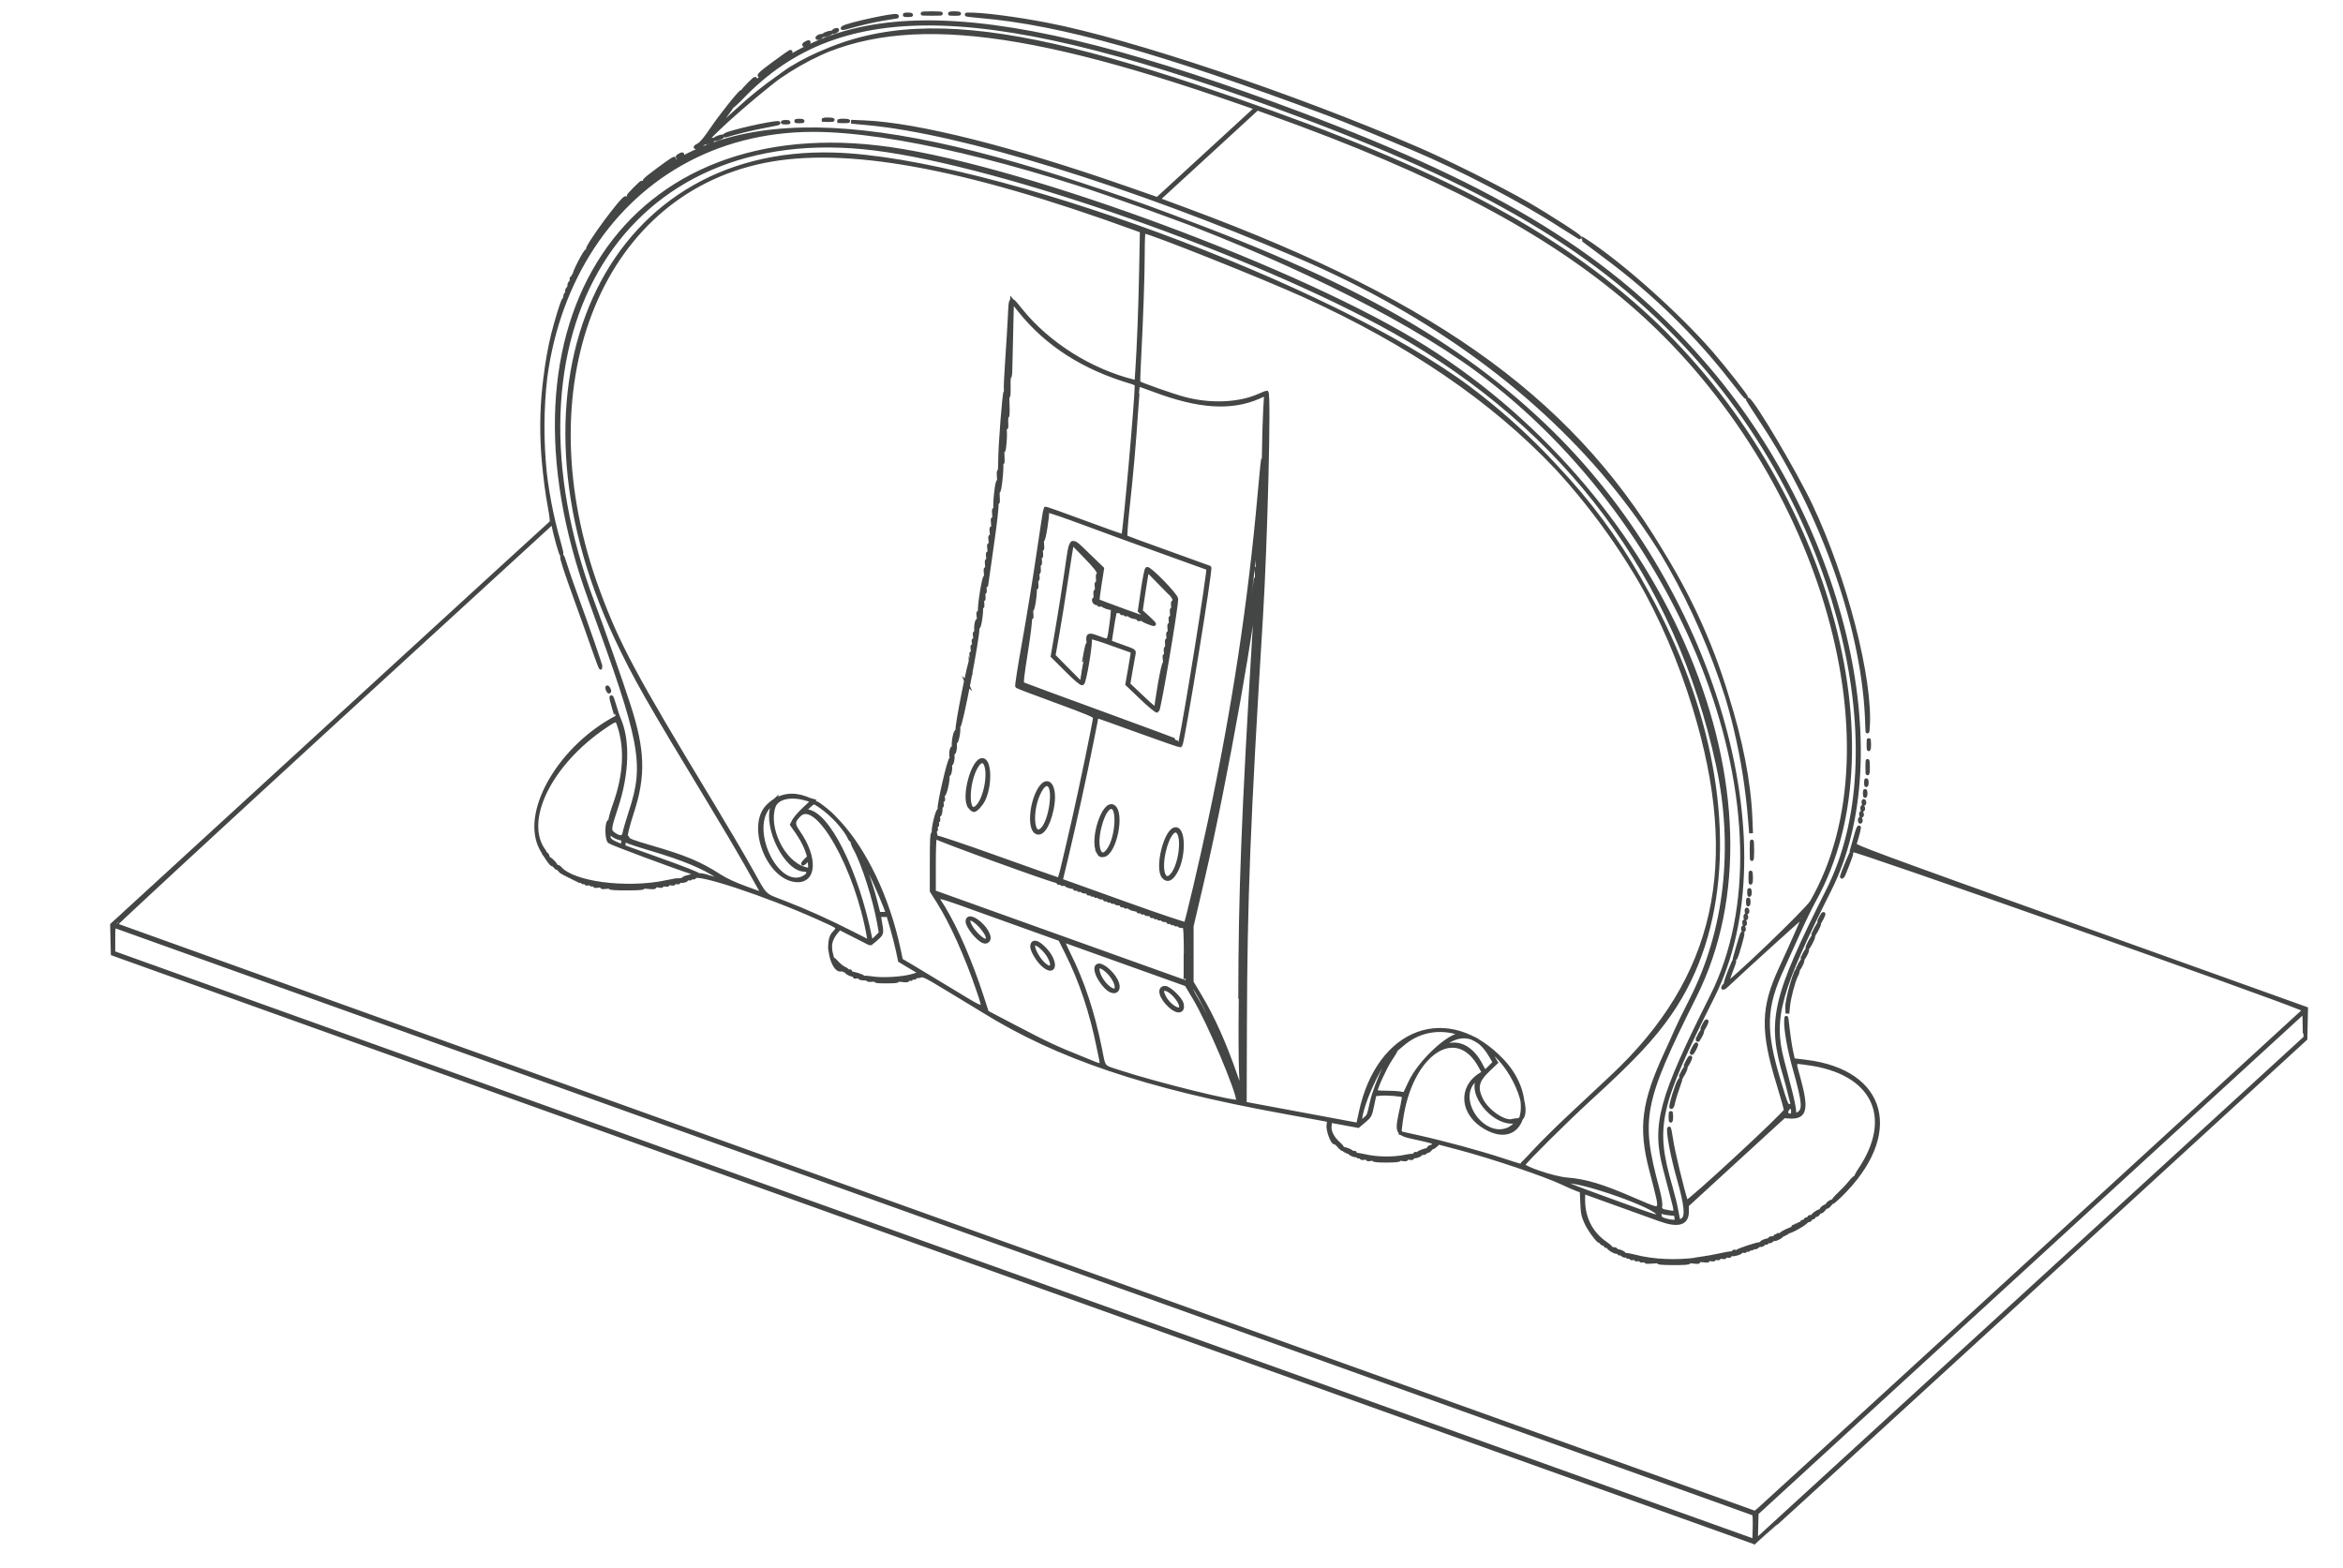 <?xml version="1.0" encoding="utf-8"?>
<!-- Generator: Adobe Illustrator 16.0.0, SVG Export Plug-In . SVG Version: 6.00 Build 0)  -->
<!DOCTYPE svg PUBLIC "-//W3C//DTD SVG 1.1//EN" "http://www.w3.org/Graphics/SVG/1.1/DTD/svg11.dtd">
<svg version="1.1" id="Layer_1" xmlns="http://www.w3.org/2000/svg" xmlns:xlink="http://www.w3.org/1999/xlink" x="0px" y="0px"
	 width="1227.5px" height="821.25px" viewBox="0 0 1227.5 821.25" enable-background="new 0 0 1227.5 821.25" xml:space="preserve">
<path fill="#444545" stroke="#444545" stroke-width="2" stroke-miterlimit="10" d="M489.062,653.827l-430-154.17l-0.174-7.561
	l-0.175-7.56L173.533,379.3c63.15-57.88,115.068-105.407,115.372-105.613c0.308-0.21-0.014-3.394-0.726-7.188
	c-6.16-32.82-5.03-68.64,3.06-96.91c2.4-8.39,3.89-12.73,4.37-12.73c0.2,0,0.41-0.63,0.47-1.4c0.05-0.77,0.38-1.49,0.72-1.61
	c0.34-0.11,0.47-0.57,0.3-1.02c-0.17-0.45,0.07-1.21,0.55-1.69c0.47-0.48,0.76-1.19,0.63-1.57c-0.13-0.39,0.15-1.09,0.62-1.57
	c0.47-0.47,0.73-1.25,0.57-1.72c-0.2-0.58-0.02-0.7,0.52-0.36c0.58,0.36,0.7,0.21,0.41-0.54c-0.23-0.59-0.1-1.04,0.31-1.04
	c0.39,0,0.53-0.17,0.32-0.38c-0.58-0.58,5.74-12.85,6.411-12.44c0.31,0.19,0.529-0.15,0.479-0.76
	c-0.17-2.24,18.11-27.04,19.93-27.04c0.181,0-1.279,1.83-3.25,4.07c-1.97,2.24-3.43,4.23-3.25,4.41c0.181,0.18,2.4-1.95,4.931-4.73
	c46.33-50.99,118.87-52.71,253.979-6.03c115.47,39.9,177.74,72.93,228.601,121.28c88.41,84.05,128.46,219.69,88.41,299.42
	c-29.101,57.931-31.271,67.74-22.04,99.641c1.229,4.27,2.63,9.979,3.1,12.7c1.01,5.84,1.09,5.96,3.229,4.56
	c2.5-1.64,1.92-7.59-2.14-21.9c-2.99-10.54-5.2-21.83-5.04-25.779c0.04-0.95,0.6,1.79,1.25,6.09c0.9,5.99,5.34,24.43,7.79,32.37
	c0.4,1.3,52.14-46.53,52.14-48.19c0-0.76-1.699-6.85-3.77-13.56c-8.61-27.91-8.38-40.11,1.13-60.63
	c5.99-12.921,12.54-27.811,12.33-28.021c-0.19-0.189-30.38,27.17-40.51,36.71c-1.33,1.25-2.2,1.76-1.96,1.15
	c0.229-0.601,0.68-1.09,1.01-1.09s0.45-0.23,0.27-0.521c-0.18-0.29,0.78-3.31,2.12-6.72c1.341-3.41,2.45-5.891,2.471-5.521
	c0.02,0.37-0.95,3.16-2.141,6.21c-1.2,3.04-2.09,5.62-1.99,5.721c0.971,0.97,42.271-38.601,44.71-42.851
	c47.82-83.26,3.721-229.03-94.93-313.79c-44.2-37.979-101.439-68.12-188.91-99.47l-6.72-2.41l-25.96,23.83l-25.97,23.83l15.51,5.74
	c133.26,49.4,204.63,101.99,252.47,186.04c24.61,43.25,40.9,94.27,42.381,132.74l0.289,7.5l-0.58-7.189
	c-10.289-127.73-96.05-234.81-236.22-294.98c-88.149-37.83-176.68-65.17-225.939-69.76l-8.75-0.82l7.189,0.31
	c27.59,1.2,77.3,13.7,136.391,34.31l16.88,5.89l25.95-23.82l25.949-23.82l-9.609-3.36c-121.41-42.37-185.261-47.17-234-17.56
	c-10.971,6.66-46.34,37.46-44.53,38.77c0.58,0.42,0.5,0.48-0.29,0.23c-0.6-0.2-1.09-0.13-1.09,0.14s-0.98,0.96-2.19,1.53
	c-2.66,1.27-2.93,0.85-0.31-0.5c1.18-0.62,3.68-3.67,6.79-8.3c4.39-6.55,14.72-19.52,15.54-19.52c0.17,0-1.021,1.56-2.65,3.46
	c-4.609,5.39-2.92,4.65,2.57-1.12c51.61-54.32,130.229-51.8,293.05,9.4C786.1,99.16,844.1,134.96,891.9,189.69
	c73.594,84.245,102.606,204.938,66.498,276.62c-26.32,52.247-30.428,67.033-24.733,89.006c0.979,3.779,2.806,10.807,4.057,15.613
	c1.252,4.8,2.276,9.79,2.276,11.07c0,1.95,0.178,2.271,1.094,1.94c4.641-1.65,4.49-5.08-1.096-24.891
	c-2.578-9.14-4.44-19.68-4.28-24.22c0.068-1.92,0.154-2.14,0.309-0.79c1.01,8.86,1.713,13.73,2.487,17.23l0.91,4.109l6.686,0.82
	c41.99,5.13,50.515,38.24,18.025,70.02c-2.273,2.221-4.135,3.801-4.135,3.511s-0.595,0.22-1.32,1.149
	c-0.728,0.92-1.468,1.53-1.646,1.351c-0.17-0.181-0.88,0.38-1.561,1.25c-0.68,0.859-1.39,1.42-1.58,1.229
	c-0.18-0.189-0.729,0.22-1.22,0.91c-0.479,0.689-1.11,1.109-1.39,0.939c-0.28-0.18-0.681,0.12-0.891,0.65
	c-0.199,0.53-0.63,0.811-0.939,0.62c-0.311-0.19-0.74,0.11-0.95,0.67s-0.54,0.87-0.73,0.69c-0.18-0.19-1.02,0.289-1.85,1.069
	c-1.99,1.851-8.729,5.42-9.25,4.91c-0.22-0.229-0.4-0.06-0.4,0.36s-0.279,0.59-0.619,0.38c-0.341-0.22-0.62-0.07-0.62,0.31
	s-0.28,0.521-0.62,0.311c-0.34-0.221-0.62-0.101-0.62,0.26c0,0.75-3.71,2.8-4.19,2.31c-0.18-0.18-0.75,0.091-1.27,0.61
	c-0.521,0.52-1.33,0.79-1.8,0.61c-0.471-0.181-0.86-0.011-0.86,0.38c0,0.39-0.18,0.54-0.39,0.33s-0.811,0.029-1.32,0.55
	c-0.51,0.51-1.25,0.83-1.64,0.7c-0.391-0.13-1.091,0.149-1.57,0.63c-0.48,0.479-1.25,0.72-1.72,0.54
	c-0.471-0.181-0.86-0.04-0.86,0.319c0,0.37-0.55,0.471-1.32,0.23c-0.949-0.31-1.199-0.21-0.859,0.33c0.34,0.55,0.09,0.63-0.94,0.31
	c-1.02-0.33-1.27-0.239-0.93,0.311s0.08,0.63-0.94,0.31c-0.85-0.27-1.26-0.21-1.029,0.15c0.5,0.8-4.16,2.16-5.561,1.62
	c-0.81-0.311-0.97-0.2-0.59,0.399c0.39,0.641,0.12,0.73-1.2,0.391c-1.25-0.32-1.58-0.23-1.25,0.319
	c0.34,0.551-0.07,0.641-1.54,0.351c-1.42-0.28-1.88-0.19-1.569,0.3c0.3,0.49-0.08,0.58-1.271,0.28c-1.229-0.311-1.58-0.23-1.25,0.3
	c0.34,0.54-0.18,0.63-1.979,0.32c-1.87-0.32-2.221-0.261-1.5,0.279c0.72,0.53,0.229,0.61-2.07,0.34
	c-2.17-0.26-2.88-0.159-2.561,0.36c0.32,0.521-0.359,0.601-2.5,0.311c-1.869-0.261-2.8-0.181-2.56,0.22
	c0.25,0.399-2.71,0.6-8.25,0.57c-5.58-0.03-8.19-0.24-7.38-0.601c0.8-0.35-0.33-0.43-3.12-0.22c-3.36,0.26-4.16,0.17-3.44-0.37
	c0.73-0.56,0.48-0.62-1.17-0.29c-1.51,0.3-1.989,0.21-1.67-0.3c0.311-0.51-0.06-0.59-1.27-0.29c-1.24,0.31-1.58,0.229-1.25-0.311
	c0.33-0.539-0.01-0.619-1.25-0.31c-1.29,0.32-1.59,0.23-1.23-0.36c0.351-0.58,0.13-0.67-0.85-0.359
	c-0.771,0.24-1.33,0.149-1.33-0.23c0-0.359-0.38-0.5-0.85-0.319c-0.471,0.18-1.28-0.101-1.801-0.61c-0.52-0.52-1.119-0.77-1.33-0.56
	c-0.22,0.21-0.39,0.069-0.39-0.32s-0.35-0.58-0.78-0.42c-0.96,0.359-4.85-1.931-4.85-2.86c0-0.37-0.28-0.5-0.63-0.28
	c-0.34,0.21-0.8-0.05-1-0.59c-0.21-0.54-0.61-0.83-0.9-0.649c-0.29,0.18-0.81-0.181-1.17-0.79c-0.35-0.601-0.649-0.9-0.66-0.65
	c-0.05,1.34-5.27-5.53-6.979-9.2c-1.73-3.7-2.03-5.13-2.28-10.63l-0.28-6.37l-2.26-0.779c-1.25-0.431-4.62-1.9-7.49-3.271
	c-9.39-4.47-37.52-13.95-55.319-18.62l-9.92-2.609l-1.49,1.399c-0.82,0.771-1.49,1.18-1.49,0.91c0-0.271-0.55,0.17-1.229,0.979
	c-0.681,0.811-1.24,1.24-1.25,0.961c-0.011-0.28-0.48-0.061-1.04,0.5c-0.561,0.56-1.4,0.869-1.87,0.689
	c-0.471-0.18-0.86-0.1-0.86,0.18c0,0.841-3.03,1.95-4.16,1.521c-0.76-0.29-0.909-0.18-0.529,0.43c0.409,0.65,0.079,0.74-1.49,0.431
	c-1.42-0.29-1.87-0.2-1.561,0.31c0.311,0.51-0.22,0.61-1.859,0.34c-1.37-0.22-2.15-0.14-1.94,0.22c0.22,0.351-2.399,0.58-6.58,0.58
	c-4.41,0-6.81-0.229-6.569-0.62c0.239-0.39-0.37-0.47-1.62-0.22c-1.42,0.28-1.88,0.19-1.57-0.32c0.31-0.507-0.14-0.598-1.56-0.31
	c-1.521,0.3-1.891,0.21-1.511-0.39c0.36-0.58,0.141-0.681-0.84-0.37c-0.82,0.26-1.33,0.149-1.33-0.28c0-0.38-0.26-0.54-0.58-0.34
	c-0.72,0.45-3.8-0.91-3.8-1.67c0-0.311-0.28-0.391-0.62-0.176c-0.35,0.21-0.63,0.069-0.63-0.32c0-0.391-0.28-0.525-0.63-0.311
	c-0.34,0.211-0.62,0.07-0.62-0.31s-0.256-0.54-0.57-0.35c-0.31,0.191-1.34-0.561-2.29-1.681c-0.943-1.12-1.97-1.96-2.27-1.859
	c-1.21,0.359-3.745-6.65-3.32-9.19c0.391-2.29,0.311-2.45-1.35-2.79c-0.97-0.2-11.187-2.077-22.7-4.17
	c-71.35-12.99-117.595-28.56-156.57-52.715c-1.72-1.065-3.689-2.271-4.375-2.67c-0.68-0.4-7.06-4.271-14.18-8.59
	c-11.47-6.971-13.11-7.79-14.52-7.255c-0.873,0.329-2.061,0.424-2.635,0.203c-0.739-0.284-0.899-0.17-0.55,0.4
	c0.37,0.595,0.141,0.68-0.91,0.35c-1.02-0.325-1.279-0.239-0.939,0.311s0.09,0.64-0.931,0.317c-1.046-0.337-1.279-0.25-0.915,0.34
	c0.38,0.62-0.25,0.704-2.891,0.395c-2.1-0.25-3.04-0.18-2.479,0.165c0.569,0.351-1.5,0.561-5.624,0.561
	c-4.551,0-6.15-0.181-5.271-0.591c0.896-0.42,0.4-0.5-1.75-0.27c-1.654,0.17-2.867,0.09-2.7-0.18c0.17-0.271-0.714-0.49-1.957-0.49
	c-1.242,0-2.359-0.311-2.489-0.69c-0.12-0.38-0.82-0.529-1.54-0.34c-0.96,0.25-1.181,0.13-0.82-0.46c0.34-0.54,0.21-0.71-0.37-0.5
	c-1.06,0.38-4.3-1.189-4.3-2.08c0-0.359-0.28-0.47-0.63-0.26c-0.34,0.21-0.624,0.07-0.624-0.311c0-0.38-0.26-0.539-0.58-0.34
	c-4.665,2.88-8.94-13.6-4.771-18.41c3.265-3.77,3.811-3.175-7.604-8.319c-27.62-12.44-65.17-24.811-65.17-21.48
	c0,0.311-0.42,0.391-0.94,0.19c-0.515-0.19-0.937-0.061-0.937,0.29c0,0.38-0.561,0.47-1.33,0.229c-0.82-0.26-1.18-0.18-0.94,0.21
	c0.5,0.801-2.279,1.511-3.72,0.96c-0.8-0.31-0.95-0.199-0.58,0.4c0.4,0.64,0.12,0.73-1.2,0.4c-1.239-0.311-1.58-0.221-1.239,0.319
	c0.34,0.55-0.07,0.641-1.54,0.351c-1.4-0.28-1.87-0.19-1.57,0.3c0.31,0.5-0.271,0.58-2,0.28c-1.86-0.32-2.21-0.261-1.49,0.27
	c0.72,0.54,0.38,0.6-1.47,0.3c-1.796-0.3-2.285-0.21-1.937,0.36c0.351,0.57-0.489,0.66-3.529,0.37c-2.58-0.25-3.561-0.181-2.75,0.18
	c0.81,0.36-1.98,0.57-8.011,0.6c-5.38,0.03-9.109-0.189-8.909-0.52c0.199-0.32-0.801-0.43-2.311-0.26
	c-2.072,0.239-2.45,0.149-1.72-0.41c0.729-0.55,0.32-0.61-1.793-0.29c-2.07,0.32-2.62,0.238-2.26-0.34
	c0.34-0.542,0.1-0.641-0.86-0.34c-0.73,0.229-1.33,0.149-1.33-0.19c0-0.33-0.6-0.45-1.34-0.26c-0.98,0.26-1.22,0.14-0.86-0.44
	c0.36-0.59,0.13-0.67-0.92-0.34c-1.02,0.32-1.28,0.238-0.94-0.32c0.34-0.54,0.1-0.64-0.86-0.33c-0.82,0.261-1.33,0.15-1.33-0.279
	c0-0.383-0.28-0.53-0.62-0.313c-0.35,0.21-0.63,0.07-0.63-0.31s-0.28-0.521-0.63-0.311c-0.34,0.217-0.625,0.07-0.625-0.31
	c0-0.383-0.28-0.524-0.62-0.31c-0.34,0.21-0.62,0.069-0.62-0.311c0-0.384-0.28-0.53-0.627-0.31c-0.35,0.21-0.63,0.069-0.63-0.311
	c0-0.39-0.28-0.53-0.628-0.319c-0.34,0.21-0.62,0.069-0.62-0.313s-0.28-0.52-0.63-0.31c-0.347,0.21-0.63,0.069-0.63-0.311
	c0-0.39-0.26-0.54-0.58-0.34c-0.32,0.19-1.16-0.39-1.88-1.3c-0.71-0.91-1.31-1.41-1.32-1.101c-0.01,0.301-0.57-0.109-1.25-0.93
	c-0.67-0.81-1.23-1.263-1.23-1.01c0,1.3-5.08-6.18-6.6-9.7c-8.29-19.28,11.29-52.02,40.17-67.17c0.07-0.04-0.56-2.303-1.399-5.04
	c-0.841-2.74-1.45-5.23-1.346-5.54c0.101-0.31,0.83,1.66,1.61,4.377c0.78,2.717,1.8,5.78,2.27,6.81
	c5.03,11.2,4.54,28.682-1.303,46.34c-3.75,11.34-3.859,12.34-1.52,14.06c3.27,2.4,5.396,2.22,5.83-0.5
	c0.22-1.32,1.68-6.326,3.25-11.12c8.27-25.24,6.159-36.35-21.131-110.976c-53.459-146.25,19.5-255.98,157.07-236.23
	c72.18,10.37,216.57,64.04,280.271,104.19c127.5,80.36,192.6,236.8,141.29,339.515c-27.891,55.83-29.5,64.09-19.67,100.63
	c1.18,4.396,1.81,7.99,1.609,9.25c-0.359,2.301,0.266,2.73,5.04,3.471c3.521,0.54,3.521,0.58,1.07-8.681
	c-1.175-4.46-2.84-10.779-3.69-14.05c-6.06-23.24-2.404-36.71,24.521-90.31C942.85,430.32,885,275.55,774.05,193.803
	C693.16,134.33,509.62,68,425.94,68.087c-103.815,0.11-165.98,101.236-133.056,216.44c0.868,3.036,1.447,5.647,1.288,5.806
	c-0.29,0.3-3.2-9.98-4.06-14.38l-0.48-2.44l-114.84,105.21C111.668,436.64,60.2,484.19,60.46,484.44
	c0.262,0.241,193.65,69.663,429.75,154.27l429.274,153.82l2.109-1.734c1.16-0.954,65.944-60.233,143.967-131.733l141.86-130
	l-1.91-0.815c-16.76-7.134-234.04-83.78-234.77-82.817c-0.82,1.08-0.851,1.07-0.521-0.109c2.37-8.616,3.2-11.34,3.63-11.83
	c0.431-0.487-0.76,4.234-2.22,8.853c-0.35,1.104,10.13,4.978,118.08,43.657l118.46,42.447l-0.17,7.854l-0.17,7.86l-144.061,131.99
	c-79.229,72.6-144.2,131.97-144.37,131.93c-0.17-0.03-193.81-69.44-430.31-154.23L489.062,653.827z M918.93,793.123
	c-0.27-0.23-193.395-69.536-429.167-154.01C253.99,554.637,60.7,485.373,60.23,485.193c-0.693-0.266-0.855,1.029-0.855,6.81v7.14
	L489.22,653.185l429.84,154.048l0.179-6.846c0.098-3.765-0.043-7.033-0.312-7.265L918.93,793.123z M1065,674.363
	c78.203-71.606,142.267-130.25,142.365-130.32c0.098-0.07,0.098-3.292,0-7.16l-0.178-7.033L1063.75,661.28L920.312,792.708
	l-0.178,7.212l-0.177,7.212l1.427-1.29C922.17,805.132,986.797,745.966,1065,674.363L1065,674.363z M889.51,659.643
	c3.88-0.539,9.426-1.533,12.326-2.21c2.9-0.674,5.658-1.08,6.127-0.899c0.527,0.203,0.684,0.054,0.41-0.391
	c-0.302-0.485-0.012-0.602,0.905-0.361c0.741,0.199,1.216,0.14,1.055-0.12c-0.31-0.5,10.633-4.12,12.052-3.98
	c0.453,0.04,0.66-0.08,0.46-0.29c-0.55-0.55,3.434-2.06,4.19-1.6c0.385,0.24,0.473,0.11,0.212-0.31
	c-0.414-0.671,0.452-0.971,2.59-0.891c0.426,0.021,0.59-0.27,0.366-0.63c-0.257-0.41-0.01-0.51,0.664-0.25
	c0.723,0.28,0.927,0.18,0.625-0.31c-0.3-0.49-0.097-0.591,0.625-0.311c0.59,0.23,0.928,0.181,0.75-0.109
	c-0.348-0.561,5.772-3.641,6.678-3.351c0.3,0.101,0.34-0.16,0.086-0.57c-0.31-0.51-0.12-0.619,0.62-0.329
	c0.73,0.279,0.93,0.18,0.63-0.311s-0.09-0.59,0.63-0.31c0.641,0.25,0.92,0.16,0.69-0.2c-0.35-0.57,0.51-0.89,1.77-0.67
	c0.29,0.05,0.341-0.2,0.12-0.55c-0.359-0.58,0.48-0.92,1.761-0.7c0.289,0.05,0.34-0.2,0.119-0.55c-0.359-0.58,0.48-0.92,1.761-0.7
	c0.29,0.05,0.34-0.2,0.12-0.55c-0.381-0.61,0.529-0.931,1.869-0.66c0.341,0.07,0.41-0.08,0.16-0.34c-0.54-0.54,3.28-3.101,4.22-2.83
	c0.351,0.1,0.421-0.03,0.16-0.28c-0.55-0.55,2.07-2.53,2.97-2.24c0.341,0.11,0.421-0.01,0.16-0.26c-0.55-0.55,2.07-2.53,2.971-2.24
	c0.35,0.11,0.449,0.03,0.229-0.189c-0.22-0.21,1.16-1.86,3.06-3.641c1.91-1.79,4.511-4.569,5.801-6.18s2.54-2.74,2.779-2.5
	c0.24,0.24,0.341,0.16,0.23-0.19c-0.11-0.34,0.66-1.89,1.71-3.43c19.01-28.02,7.47-51.68-27.41-56.24
	c-7.55-0.979-7.13-1.71-4.5,7.87c4.51,16.42,3.47,20.71-4.91,20.13l-2.71-0.189l-25.42,23.29l-25.42,23.29v3.38
	c0,6.21-4.54,7.56-14.06,4.16c-11.29-4.04-38.2-13.74-39.22-14.141c-0.971-0.39-1.091,0.021-1.08,3.851
	c0.02,9.77,4.18,17.739,12.01,23.02c1.64,1.11,2.77,2.22,2.51,2.47c-0.26,0.261-0.18,0.41,0.16,0.341
	c1.58-0.32,2.859,0.069,2.439,0.75c-0.26,0.42-0.17,0.55,0.211,0.31c0.89-0.55,4.689,1.1,4.079,1.76c-0.26,0.29-0.18,0.36,0.19,0.15
	s2.9,0.2,5.63,0.91c9.53,2.47,21.65,2.989,32.91,1.42L889.51,659.643z M878.504,639.011c-0.208-0.54-0.38-1.45-0.382-2.03
	c0-0.789-0.67-1.079-2.78-1.199c-1.53-0.09-3.515-0.44-4.413-0.78c-1.569-0.6-1.63-0.54-1.439,1.39c0.17,1.75,0.52,2.12,2.689,2.771
	c3.811,1.149,6.78,1.08,6.311-0.141L878.504,639.011z M868.749,636.101c0-3.77-40.38-18.06-48.75-17.239
	c-2.82,0.279,0.18,1.52,27.5,11.42c21.979,7.97,21.25,7.77,21.25,5.83V636.101z M869.079,631.731c0.37-1.5,0-3.25-4.08-18.9
	c-5.771-22.16-4.04-35.41,8-61.37c2.1-4.53,4.51-9.89,5.36-11.89c0.84-2,4.319-9.12,7.729-15.811
	c18.34-36.04,23.28-79.71,13.91-123.1c-21.23-98.33-79.42-176.32-169.39-227c-72.23-40.68-205.381-87.51-272.5-95.83
	c-131.4-16.28-201.03,96.38-147.381,238.46c4.66,12.34,14.721,41.06,18.71,53.44c7.5,23.25,7.921,36.66,1.74,55.63
	c-2.52,7.72-3.899,13.63-3.069,13.12c0.26-0.16,0.6,0.21,0.76,0.829c0.22,0.851,3.02,1.91,11.79,4.45
	c18.37,5.33,25.83,8.45,36.42,15.24c3.189,2.05,8.09,4.31,13.91,6.41l8.979,3.25l-1.81-3.21c-1-1.76-4.36-7.75-7.48-13.3
	c-3.12-5.551-11.35-19.471-18.29-30.931c-33.29-54.97-39.84-66.5-49.52-87.09c-62.3-132.58-6.2-256.88,114.27-253.21
	c81.11,2.48,260.59,68.59,332.5,122.48c114.641,85.9,164.681,241.23,105.431,327.24c-9.07,13.17-19.32,24.07-42.921,45.631
	c-11.279,10.31-33.079,31.949-34.109,33.869c-0.82,1.521,15.88,7.181,22.82,7.721c9.76,0.77,18.33,3.34,34.409,10.31
	c12.511,5.43,13.261,5.62,13.761,3.6L869.079,631.731z M803.749,603.351c3.61-3.949,12.17-12.439,19.03-18.85
	c6.859-6.41,16.7-15.62,21.87-20.47c54.92-51.43,68.25-111.311,43.069-193.38c-29.88-97.36-94.779-165.98-203.979-215.67
	c-21.51-9.78-81.48-33.7-84.51-33.7c-0.28,0-0.5,5-0.5,11.1c0,11.6-0.811,35.08-1.91,55.71c-0.36,6.66-0.521,12.24-0.36,12.39
	c0.78,0.79,17.811,6.79,23.82,8.39c13.81,3.7,28.74,3.09,39.359-1.61c1.98-0.88,3.75-1.59,3.931-1.59
	c1.43,0-0.521,78.88-2.92,117.81c-6.62,107.5-8.19,147.85-8.391,214.22l-0.12,40.47l2.181,0.41c1.2,0.229,14.56,2.72,29.689,5.53
	l27.5,5.109l1.341-6.3c9.34-43.95,45.869-57.26,74.329-27.09c18.28,19.39,11.37,46.44-8.899,34.86
	c-12.38-7.07-13.67-20.851-2.61-27.69l1.67-1.03l-1.79-3.3c-12.569-23.2-36.76-6.76-41.54,28.24c-0.489,3.6-0.83,6.569-0.76,6.609
	s4.34,1.011,9.5,2.15c13.33,2.96,32.8,8.23,43.75,11.86c5.16,1.71,9.66,3.1,10,3.08c0.34-0.011,3.58-3.25,7.19-7.21L803.749,603.351
	z M735.959,605.971c2.65-0.51,5.11-0.739,5.46-0.529c0.39,0.25,0.44,0.08,0.12-0.431c-0.38-0.6-0.23-0.71,0.56-0.41
	c0.591,0.23,0.921,0.181,0.75-0.109c-0.319-0.51,4.45-2.311,5.46-2.061c0.28,0.07,0.351-0.13,0.16-0.439
	c-0.39-0.61,1.41-1.62,2.45-1.37c0.34,0.09,0.41-0.05,0.16-0.311c-0.25-0.25-0.021-0.779,0.51-1.17c0.771-0.56-0.979-1.14-8.6-2.819
	c-11.891-2.61-11.601-2-8.24-17.41c0.54-2.51,0.83-4.72,0.64-4.91c-0.63-0.62-8.909-1.3-12.119-0.99l-3.141,0.301l-1.18,5.64
	c-1.141,5.479-1.26,5.71-4.3,8.27l-3.13,2.631l-7.28-1.341l-7.271-1.35l-0.34,2.54c-0.41,3.01,1.38,6.55,4.83,9.58
	c1.19,1.05,1.97,2.1,1.74,2.33c-0.23,0.24-0.141,0.35,0.2,0.25c1-0.28,5.279,1.5,4.939,2.06c-0.18,0.28,0.17,0.32,0.76,0.09
	c0.78-0.3,0.931-0.189,0.561,0.421c-0.29,0.47-0.271,0.68,0.05,0.489c0.311-0.189,2.811,0.17,5.561,0.79
	c6.21,1.4,14.319,1.521,20.649,0.311L735.959,605.971z M790.169,591.661c1.11-0.47,2.66-1.561,3.46-2.43l1.44-1.57h-3.17
	c-10.08,0-21.62-14.39-17.591-21.93c1.051-1.971-0.06-1.631-2.26,0.689c-9.71,10.26,5.03,30.811,18.101,25.24H790.169z
	 M716.879,584.371c0.351-0.65,1.18-3.82,1.84-7.061c1.811-8.819,12.521-31.989,12.521-27.1c0,0.271-1.36,2.521-3.021,5
	c-2.56,3.83-7.609,14.86-7.609,16.63c0,0.311,2.319,0.55,5.149,0.54s6.28,0.17,7.66,0.4l2.5,0.43l3-6.35
	c4.69-9.91,18.26-23.09,25.431-24.69c2.149-0.479,2.119-0.5-2.19-1.569c-10.07-2.49-19.94-0.12-27.64,6.63
	c-1.79,1.58-3.48,2.92-3.75,2.979c-5.211,1.25-18.03,27.54-18.29,37.53c-0.03,0.8,3.659-2.021,4.37-3.34L716.879,584.371z
	 M794.399,586.891c9.62,0-0.271-27.069-13.28-36.33l-1.78-1.26l2.21,3.65l2.21,3.64l-4.37,4.17c-5.56,5.3-6.409,8.94-3.529,15.021
	c3.01,6.34,12.31,12.77,16.51,11.41c0.46-0.15,1.36-0.271,2.01-0.271L794.399,586.891z M939.359,582.211
	c0-1.89-0.21-2.189-1.49-2.189c-1.6,0-2.77,3.42-1.37,4c2.061,0.859,2.851,0.35,2.851-1.811H939.359z M938.009,574.241
	c-0.659-2.83-1.87-7.41-2.689-10.16c-8.79-29.32-6.07-41.16,22.43-97.75c36.11-71.68,7.09-192.4-66.5-276.62
	c-47.38-54.22-105.439-89.99-209.71-129.18C518.7-0.71,440.69-3.24,388.6,51.01c-2.752,2.87-5.224,5.08-5.489,4.916
	c-0.269-0.17-1.351,0.68-2.406,1.88c-2.561,2.91-8.72,12.1-7.383,11.01c0.58-0.475,1.05-0.677,1.05-0.45
	c0,0.222,5.4-4.54,11.99-10.59c56.689-52,112.54-54.91,240.199-12.47c112.271,37.32,177.461,69.61,227.82,112.852
	c98.93,84.95,143.13,229.47,95.94,313.71c-1.83,3.266-5.57,11-8.33,17.188c-2.75,6.19-6.25,13.92-7.78,17.19
	c-10.09,21.56-10.46,33.22-1.93,61.18c3.529,11.59,3.689,11.95,5.3,11.95h1.66l-1.19-5.156L938.009,574.241z M374.37,67.9
	c0-0.59,8.13-11.65,8.566-11.65c0.181,0,0.061,0.352-0.29,0.78c-0.34,0.43-2.348,3.153-4.449,6.05
	c-2.11,2.896-3.837,5.066-3.837,4.82H374.37z M651.83,574.22c0.025-0.946-0.236-1.72-0.58-1.72s-0.605,1.336-0.58,2.97
	C650.716,578.686,651.745,577.58,651.83,574.22L651.83,574.22z M648.75,577.005c0-5.342-15.311-41.49-23-54.296l-4.188-6.98
	l-31.875-11.409l-32.702-11.7c-0.456-0.17,0.845,3.04,2.892,7.13c7.262,14.5,12.568,30.47,16.372,49.28
	c2.234,11.04,1.023,9.59,10.627,12.729c19.595,6.4,61.875,16.811,61.875,15.24V577.005z M612.9,526.89
	c-4.727-4.357-6.073-9.39-2.513-9.39c2.055,0,8.048,5.717,8.694,8.293C620.16,530.088,616.982,530.653,612.9,526.89L612.9,526.89z
	 M618.75,527.47c0-3.229-5.524-9.345-8.44-9.345c-1.907,0-1.994,1.072-0.347,4.303c2.465,4.832,8.787,8.458,8.787,5.04V527.47z
	 M579.32,516.895c-4.188-4.404-6.311-10.16-4.064-11.021c2.016-0.775,7.293,3.583,9.4,7.76
	C587.426,519.132,583.646,521.441,579.32,516.895L579.32,516.895z M585,517.156c0-4.016-5.904-10.906-9.344-10.906
	c-1.061,0-0.754,2.982,0.572,5.582C579.186,517.632,585,521.16,585,517.156z M646.963,564.063
	c-7.216-20.456-17.689-42.878-22.832-48.873c-2.54-2.968-1.06,2.174,2.11,7.345c6.92,11.254,15.47,30.654,21.03,47.716
	c2.18,6.67,2.439,7.19,2.609,5c0.13-1.67-0.78-5.16-2.9-11.18L646.963,564.063z M651.823,532.656
	c0.013-59.3,1.239-91.658,7.54-198.906c1.363-23.203,2.613-43.523,2.777-45.156c0.23-2.253,0.101-2.97-0.56-2.97
	c-1.3,0-2.54,18.41-7.19,106.25c-4.27,80.85-5.97,180-3.09,180c0.29,0,0.53-17.647,0.53-39.218H651.823z M649.743,523.281
	c0.065-55.891,1.595-95.43,7.45-192.69c0.859-14.28,1.425-27.78,1.256-30c-0.23-2.95-0.15-3.61,0.279-2.46
	c0.48,1.27,0.53,1.09,0.261-0.99c-0.181-1.4-0.03-4.92,0.33-7.81c1.109-8.9,2.64-37,2.819-52.13c0.101-7.9,0.391-18.1,0.66-22.66
	l0.49-8.29l-3.63,1.61c-14.45,6.39-31.48,5.34-54.66-3.38c-4.63-1.74-8.49-3.08-8.6-2.97c-0.101,0.1-0.61,6.49-1.141,14.2
	c-1.26,18.49-2.45,32.05-4.43,50.17c-0.9,8.2-1.39,15.13-1.09,15.42c0.29,0.28,10.229,3.96,22.09,8.18
	c11.86,4.22,21.67,7.75,21.8,7.84c0.85,0.63-14.06,92.07-15.189,93.21c-0.16,0.16-10.051-3.26-21.98-7.6
	c-11.93-4.34-21.75-7.82-21.81-7.73c-0.07,0.09-1.311,6.22-2.761,13.61c-3.109,15.81-9.5,44.98-13.38,61.07l-2.739,11.36l1.63,0.59
	l32.479,11.65c16.97,6.09,31.061,10.829,31.32,10.54c0.63-0.7,7.979-31.95,12.55-53.381c12.61-59.05,21.12-115.12,26.19-172.45
	c0.949-10.82,1.76-18.56,1.8-17.18c0.33,12.8-7.391,78.39-13.97,118.75c-5.94,36.4-20.62,107.37-25.7,124.22
	c-0.21,0.699,0,1.1,0.609,1.1c1.17,0,0.61,2.03,6.98-25.31c10.569-45.37,20.28-97.911,25.93-140.311c1.311-9.79,2.4-17.09,2.44-16.2
	c0.51,13.34-16,106.26-28.021,157.65l-5.67,24.26v29.42l3.99,6.65c7.11,11.85,13.08,25.14,19.17,42.74
	c1.16,3.35,2.12,6.09,2.13,6.09s0.04-21.021,0.07-46.72L649.743,523.281z M609.68,459.371c-4-4.41,1.17-24.99,6.275-24.99
	c4.367,0,4.314,14.811-0.078,22.34c-2.3,3.94-4.277,4.79-6.2,2.66L609.68,459.371z M613.714,458.791
	c4.727-4.72,6.83-20.979,3.024-23.38c-2.301-1.45-5.338,3.31-7.055,11.06c-2.13,9.62,0.055,16.311,4.03,12.33V458.791z
	 M575.344,446.331c-3.51-6.79,2.915-26.42,7.795-23.81c5.34,2.859,0.92,24.8-5.14,25.5c-1.34,0.159-1.89-0.19-2.66-1.69H575.344z
	 M581.222,444.641c3.944-6.22,5.011-20.409,1.63-21.71c-2.281-0.869-4.895,2.99-6.693,9.9c-3.004,11.54,0.322,19.29,5.063,11.82
	V444.641z M780.792,558.911l2.3-2.35l-2.548-4.25c-5.78-9.65-14.05-11.96-22.578-6.32c-5.045,3.34-5.214,3.67-1.088,2.1
	c7.424-2.819,14.4,0.91,19.13,10.22c1.816,3.58,1.883,3.591,4.783,0.62L780.792,558.911z M575.614,549.031
	c-3.8-18.78-9.181-34.92-16.577-49.72l-3.641-7.28l-32.229-11.561c-37.23-13.35-33.638-12.729-28.944-4.96
	c6.884,11.4,14.23,28.391,20.187,46.71l2.64,8.131l15.061,7.89c16.55,8.67,21,10.74,35.38,16.49c11.569,4.63,10.37,5.47,8.109-5.681
	L575.614,549.031z M546.366,505.371c-2.856-2.58-5.908-7.93-5.63-9.88c0.39-2.75,2.84-2.13,6.479,1.62
	c6.488,6.7,5.717,14.2-0.85,8.27V505.371z M550.926,506.291c0.88-1.42-1.107-5.83-3.974-8.8c-5.16-5.351-7.565-3.53-3.862,2.92
	c2.73,4.76,6.69,7.74,7.836,5.89V506.291z M515.23,493.131c-3.021-1.16-8.351-7.85-8.356-10.47c-0.008-4.76,9.58,2.05,11.034,7.85
	c0.494,1.971-0.885,3.32-2.677,2.63L515.23,493.131z M517.497,491.451c0-2.93-6.517-10.17-9.156-10.17c-2.22,0-0.58,4.189,3.19,8.17
	c3.39,3.58,5.97,4.439,5.97,2H517.497z M512.479,518.631c-6.061-17.83-13.99-35.45-20.86-46.33l-3.5-5.529l0.01-15.4
	c0-11.12,0.19-15.14,0.68-14.46c0.53,0.74,0.601,0.62,0.33-0.57c-0.46-2.069,2.181-12.77,2.9-11.76c0.35,0.49,0.42,0.2,0.19-0.79
	c-0.49-2.1,5.319-27.11,6.05-26.08c0.34,0.48,0.41,0.15,0.189-0.88c-0.51-2.34,0.25-5.89,1.021-4.8c0.41,0.58,0.479,0.35,0.229-0.73
	c-0.52-2.25,0.88-9.08,1.641-8.02c0.399,0.57,0.47,0.34,0.229-0.73c-0.47-2.05,6.61-37.68,7.28-36.69c0.28,0.42,0.33-0.37,0.12-1.75
	c-0.29-1.89-0.22-2.27,0.29-1.56c0.51,0.7,0.59,0.24,0.31-1.88c-0.29-2.15-0.21-2.59,0.32-1.87c0.53,0.72,0.61,0.36,0.31-1.56
	c-0.29-1.89-0.22-2.27,0.301-1.56c0.51,0.71,0.579,0.24,0.3-1.87c-0.29-2.2-0.221-2.61,0.35-1.87c0.58,0.76,0.65,0.61,0.351-0.77
	c-0.511-2.35,0.27-7.09,0.989-6c0.32,0.5,0.391-0.29,0.17-1.98c-0.29-2.2-0.21-2.61,0.36-1.87c0.58,0.75,0.65,0.59,0.33-0.85
	c-0.521-2.36,2.27-19.63,2.92-18.09c0.26,0.63,0.34-0.27,0.17-1.99c-0.22-2.29-0.14-2.79,0.3-1.87c0.44,0.91,0.521,0.31,0.311-2.18
	c-0.23-2.54-0.141-3.11,0.319-2.19c0.46,0.93,0.53,0.44,0.271-1.87c-0.26-2.3-0.17-2.88,0.32-2.18c0.489,0.69,0.569,0.12,0.3-2.19
	c-0.271-2.32-0.19-2.88,0.31-2.18c0.5,0.7,0.58,0.14,0.311-2.18c-0.261-2.32-0.181-2.88,0.319-2.19c0.5,0.7,0.58,0.13,0.311-2.19
	c-0.271-2.36-0.19-2.89,0.33-2.18c0.52,0.71,0.609,0.1,0.35-2.5c-0.24-2.45-0.17-3.08,0.26-2.19c0.431,0.9,0.521,0.19,0.33-2.5
	c-0.21-2.87-0.13-3.38,0.33-2.19c0.51,1.31,0.561,1.16,0.311-0.94c-0.41-3.38,1.04-15.83,1.659-14.29
	c0.261,0.64,0.341-0.52,0.181-2.58s-0.08-3.27,0.189-2.68c0.261,0.59,0.48-1.94,0.49-5.63c0.021-8.18,2.22-36.42,2.811-36.06
	c0.229,0.15,0.3-0.38,0.149-1.17c-0.149-0.78,0.17-7.88,0.72-15.76c0.54-7.88,1.17-18.19,1.4-22.92c0.48-10.18,0.12-9.99,5.74-3.04
	c14.25,17.63,36.34,31.59,58.96,37.26l1.64,0.41l0.391-5.83c0.88-13.08,1.63-32.61,2.02-52.43l0.41-20.97l-3.69-1.34
	C504.28,86.79,442.8,75.7,400.04,84.44c-87.094,17.79-126.025,118.92-86.722,225.27c10.439,28.26,19,44.232,59.774,111.56
	c6.97,11.513,15.9,26.7,19.84,33.75c8.638,15.44,6.61,13.45,18.284,17.99c11.552,4.494,22.62,9.483,35.164,15.851l9.23,4.689
	l-0.38-2.229c-6.181-36.511-27.23-73.7-36.48-64.45c-3.37,3.38-3.48,4.82-0.68,8.82c9.68,13.81,8.85,26.8-1.63,25.369
	c-14.221-1.939-24.08-28.27-14.4-38.43c20.34-21.35,57.01,18.72,68.92,75.3l1.07,5.08l6.319,3.75c3.48,2.07,13.07,7.851,21.32,12.86
	c17.41,10.57,16.73,10.62,12.8-0.979L512.479,518.631z M621.219,499.791c-0.05-10.81-0.26-14.6-0.8-14.59
	c-1.95,0.06-2.97-0.22-2.649-0.74c0.189-0.31-0.261-0.41-1-0.21c-0.87,0.22-1.2,0.11-0.94-0.31s-0.08-0.54-0.94-0.311
	c-0.869,0.23-1.199,0.12-0.939-0.31c0.26-0.42-0.08-0.54-0.94-0.311c-0.85,0.221-1.2,0.11-0.95-0.3
	c0.221-0.359,0.051-0.64-0.369-0.62c-1.961,0.07-3.011-0.21-2.69-0.729c0.19-0.311-0.26-0.41-1-0.21
	c-0.87,0.229-1.2,0.12-0.94-0.311c0.261-0.43-0.08-0.54-0.939-0.31c-0.87,0.22-1.2,0.11-0.94-0.311
	c0.261-0.42-0.08-0.539-0.939-0.31c-0.851,0.23-1.2,0.12-0.95-0.3c0.22-0.36,0.05-0.641-0.37-0.62c-1.96,0.07-3.01-0.22-2.69-0.73
	c0.19-0.31-0.26-0.409-1-0.22c-0.869,0.23-1.199,0.11-0.939-0.31s-0.08-0.54-0.94-0.311c-1.01,0.271-1.22,0.15-0.84-0.46
	c0.311-0.49,0.26-0.67-0.109-0.439c-0.801,0.5-5.25-0.86-4.86-1.48c0.16-0.25-0.32-0.31-1.061-0.109
	c-0.869,0.229-1.199,0.119-0.939-0.311c0.26-0.42-0.07-0.54-0.94-0.31c-0.85,0.22-1.199,0.109-0.949-0.301
	c0.22-0.359,0.05-0.64-0.37-0.63c-1.96,0.07-3.011-0.22-2.69-0.729c0.19-0.311-0.26-0.41-1-0.21c-0.87,0.229-1.2,0.12-0.939-0.311
	c0.26-0.43-0.07-0.54-0.94-0.31c-0.86,0.229-1.2,0.11-0.93-0.311c0.26-0.43-0.07-0.54-0.94-0.31c-0.85,0.22-1.2,0.11-0.95-0.3
	c0.221-0.36,0.061-0.641-0.37-0.63c-1.96,0.069-3.01-0.221-2.689-0.74c0.189-0.31-0.26-0.41-1-0.21c-0.87,0.22-1.2,0.11-0.94-0.32
	c0.261-0.42-0.08-0.54-0.939-0.31c-0.87,0.229-1.2,0.12-0.94-0.311c0.26-0.42-0.069-0.54-0.939-0.31c-0.851,0.22-1.2,0.11-0.95-0.3
	c0.22-0.36,0.05-0.641-0.37-0.63c-1.96,0.069-3.01-0.21-2.69-0.73c0.19-0.31-0.26-0.41-1-0.21c-0.869,0.23-1.199,0.12-0.939-0.31
	c0.26-0.431-0.08-0.54-0.94-0.311c-1.01,0.271-1.22,0.15-0.85-0.46c0.31-0.5,0.27-0.67-0.11-0.439c-0.8,0.489-5.24-0.86-4.859-1.48
	c0.159-0.26-0.32-0.31-1.061-0.12c-0.859,0.23-1.2,0.12-0.939-0.31c0.27-0.42-0.07-0.54-0.931-0.311
	c-0.77,0.2-1.2,0.101-0.989-0.239c0.199-0.32-0.12-0.591-0.721-0.591c-2.01,0-63.779-22.43-63.239-22.97
	c0.29-0.29,14.71,4.561,32.04,10.78c17.329,6.22,31.8,11.3,32.149,11.3c0.65,0,1.33-2.69,7.73-30.62
	c3.859-16.85,11.239-52.48,11.239-54.31c0-0.85-4.31-2.66-20.159-8.47c-11.091-4.06-20.37-7.57-20.62-7.8
	c-0.261-0.22,1.38-10.66,3.63-23.19c2.25-12.53,5.63-33.32,7.51-46.19s3.54-23.53,3.7-23.69c0.16-0.16,9.37,3.09,20.45,7.22
	c11.09,4.14,20.22,7.35,20.29,7.13c0.949-2.76,6.92-69.82,7.05-79.19c0.01-0.37-1.19-1.03-2.65-1.46
	c-25.08-7.37-44.319-19.68-58.59-37.49l-4.06-5.07l-0.391,16.73c-0.21,9.2-0.42,18.22-0.47,20.04c-0.04,1.82-0.29,3.19-0.55,3.03
	s-0.4,2.28-0.33,5.43c0.08,3.15-0.08,5.2-0.34,4.56c-0.271-0.64-0.36,1.58-0.221,4.93c0.15,3.4,0.03,5.94-0.279,5.75
	c-0.301-0.19-0.48,1.25-0.4,3.2c0.14,3.59-0.03,3.71-0.74,0.49c-0.22-0.98-0.54-1.64-0.72-1.47c-0.18,0.18-0.01,1.51,0.38,2.96
	c0.46,1.73,0.54,4.58,0.23,8.34c-0.36,4.26-0.591,5.24-0.91,3.84c-0.24-1.03-0.34,0.38-0.21,3.13c0.17,3.75,0.08,4.53-0.36,3.12
	c-0.51-1.63-0.54-1.52-0.27,0.85c0.39,3.45-1.061,16.31-1.66,14.7c-0.24-0.65-0.33,0.66-0.2,2.89c0.17,3,0.08,3.65-0.35,2.5
	c-0.46-1.23-0.521-0.95-0.271,1.25c0.19,1.68-0.83,10.64-2.53,22.32c-1.569,10.73-2.87,19.87-2.89,20.31s-0.29,0.24-0.59-0.44
	c-0.36-0.83-0.45-0.21-0.26,1.88c0.21,2.28,0.119,2.78-0.311,1.87c-0.439-0.91-0.52-0.41-0.31,1.87c0.21,2.28,0.12,2.78-0.311,1.87
	c-0.439-0.91-0.52-0.4-0.31,1.88c0.22,2.41,0.14,2.84-0.36,1.87c-0.55-1.07-0.6-0.99-0.3,0.52c0.49,2.52-1.05,12.18-1.7,10.65
	c-0.34-0.8-0.399-0.57-0.18,0.7c0.56,3.2-9.04,52.95-9.86,51.11c-0.35-0.79-0.399-0.66-0.18,0.45c0.46,2.29-0.95,9.06-1.68,8.01
	c-0.391-0.56-0.45-0.39-0.19,0.55c0.56,2-0.3,6.17-1.05,5.09c-0.41-0.59-0.47-0.42-0.2,0.54c0.56,2.008-0.3,6.178-1.05,5.09
	c-0.41-0.583-0.47-0.42-0.2,0.54c0.56,2-0.3,6.17-1.05,5.09c-0.4-0.58-0.46-0.4-0.18,0.58c0.52,1.847-1.61,11.066-2.311,9.987
	c-0.28-0.43-0.35,0.19-0.14,1.4c0.27,1.64,0.2,1.95-0.3,1.25c-0.49-0.7-0.58-0.3-0.351,1.57c0.24,1.99,0.17,2.25-0.34,1.25
	c-0.57-1.09-0.61-1.04-0.33,0.41c0.45,2.31-0.31,5.89-1.01,4.8c-0.32-0.5-0.391,0.04-0.17,1.357c0.279,1.66,0.2,1.96-0.311,1.25
	c-0.51-0.72-0.59-0.42-0.31,1.25c0.28,1.66,0.2,1.96-0.311,1.25c-0.52-0.72-0.59-0.42-0.31,1.25c0.28,1.65,0.2,1.95-0.3,1.25
	c-0.83-1.159-0.851-0.859-0.11,1.71c0.351,1.24,0.351,2.154,0,2.374c-0.33,0.2-0.58,6.5-0.569,14.54l0.01,14.181l65.77,23.569
	c36.181,12.96,65.851,23.58,65.95,23.59c0.1,0.011,0.15-6.55,0.12-14.59L621.219,499.791z M542.739,435.801
	c-3.36-2.239-2.54-14.21,1.47-21.569c4.72-8.67,9.29-2.261,6.83,9.58c-1.87,8.97-5.34,13.979-8.3,12V435.801z M546.259,434.251
	c4.091-4.35,6.48-19.86,3.521-22.82c-1.43-1.42-3.21-0.39-5,2.891c-5.43,9.97-4.24,26.01,1.47,19.939L546.259,434.251z
	 M508.099,422.681c-3.71-4.689,1.57-24.529,6.53-24.529c3.95,0,4.28,13.319,0.521,20.939c-1.17,2.37-3.9,5.32-4.92,5.32
	c-0.431,0-1.391-0.77-2.141-1.72L508.099,422.681z M512.309,422.371c4.15-4.54,6.461-17.61,3.94-22.32
	c-2.58-4.81-7.99,4.891-8.61,15.44c-0.43,7.29,1.58,10.26,4.67,6.89V422.371z M623.739,500.341c0-12.08-0.13-14.06-0.94-14.06
	c-0.81,0-0.939,1.979-0.939,14.07c0,12.09,0.13,14.069,0.939,14.069c0.8,0,0.931-1.979,0.931-14.06L623.739,500.341z M478.17,511.2
	l4.403-1.338l-5.561-3.33l-5.553-3.33l-1.1-5.19c-0.604-2.854-1.978-8.213-3.051-11.907l-1.949-6.721h-4.91l0.402,2.345
	c1.313,7.619,1.4,7.13-1.77,10.05c-1.6,1.472-3.106,2.59-3.347,2.479c-0.24-0.109-3.92-1.979-8.178-4.149l-7.739-3.948l-1.95,2.35
	c-2.73,3.275-3.66,7.075-2.601,10.58c0.45,1.494,0.71,2.87,0.57,3.061c-0.14,0.189-0.08,0.229,0.12,0.09
	c0.2-0.141,1.32,0.81,2.5,2.115c1.18,1.307,2.98,2.72,4,3.145c1.02,0.423,1.7,1.015,1.52,1.315c-0.189,0.3,0.141,0.359,0.73,0.132
	c0.73-0.28,0.93-0.181,0.61,0.337c-0.261,0.41-0.23,0.68,0.05,0.603c1.01-0.279,7.01,1.59,6.7,2.09
	c-0.181,0.28,0.05,0.381,0.5,0.225c0.439-0.15,2.359-0.021,4.25,0.29c5.43,0.899,16.25,0.239,21.3-1.29L478.17,511.2z
	 M459.35,490.965l2.101-2.167l-0.798-4.56c-2.244-12.84-8.4-32.168-12.65-39.7c-1.016-1.8-1.644-3.6-1.396-4
	c0.26-0.428,0.18-0.56-0.2-0.33c-0.36,0.22-1.021-0.49-1.471-1.58c-1.35-3.26-7.609-10.654-11.886-14.034
	c-6.399-5.06-6.374-5.057-9.47-2.134c-2.405,2.271-2.521,2.507-1.22,2.521c10.943,0.119,26.399,30.8,33.618,66.735
	c0.38,1.898,0.899,1.78,3.363-0.762L459.35,490.965z M465,478.5c0-1.206-6.387-16.28-9.603-22.664
	c-5.729-11.37-6.465-11.863-2.564-1.715c1.862,4.85,4.307,12.37,5.433,16.72l2.048,7.91h2.343
	C463.946,478.751,465,478.641,465,478.5L465,478.5z M348.95,462.215c4.405-0.886,8.315-1.422,8.689-1.189
	c0.383,0.234,0.5,0.13,0.271-0.24c-0.247-0.402,0.822-0.956,2.718-1.41c3.593-0.863,4.368-1.594,2.365-2.23
	c-8.907-2.826-42.746-15.418-43.66-16.245c-1.68-1.53-1.472-11.53,0.218-10.48c0.38,0.23,0.46,0.09,0.19-0.34
	c-0.25-0.41,0.85-4.4,2.439-8.88c5.431-15.28,6.15-29.22,2.141-41.21c-1.17-3.51-1.431-3.49-7.55,0.65
	c-28.9,19.56-43.511,49.709-31.661,65.339c0.29,0.37,0.31,0.91,0.06,1.19s-0.14,0.32,0.26,0.1c0.69-0.399,1.79,1.23,1.56,2.29
	c-0.06,0.28,0.11,0.41,0.37,0.29c0.68-0.319,4.48,3.73,4,4.271c-0.21,0.24-0.07,0.25,0.32,0.03c0.39-0.221,1.08,0.029,1.53,0.569
	c6.69,8.05,34.4,11.76,55.78,7.471L348.95,462.215z M376.25,459.337c-7.67-5.202-18.308-9.604-35.46-14.677
	c-6.271-1.854-12.036-3.774-12.813-4.268c-0.777-0.491-2.335-1.087-3.46-1.321c-1.126-0.23-2.902-1.141-3.949-2.021l-1.903-1.6
	l0.2,2.439c0.255,3.131,0.075,3.051,26.571,12.471c11.756,4.18,20.586,7.64,20.372,7.989c-0.21,0.341-0.053,0.41,0.36,0.16
	c0.405-0.25,2.488,0.11,4.628,0.8c7.634,2.471,9.035,2.48,5.454,0.051V459.337z M326.372,441.563
	c0.013-1.032,0.153-1.379,0.31-0.771c0.16,0.608,0.15,1.452-0.021,1.875C326.49,443.091,326.36,442.594,326.372,441.563
	L326.372,441.563z M421.205,459.711c2.9-1.5,3.01-4.04,0.176-4.07c-9.54-0.109-20.58-22.1-16.67-33.199l0.97-2.721l-2.29,2.181
	c-12.279,11.68,3.53,45.22,17.83,37.83L421.205,459.711z M424.223,451.601c-0.369-4.609-2.754-10.239-6.752-15.939l-2.56-3.66
	l1.07-2.09c0.59-1.15,3.069-3.96,5.5-6.25l4.439-4.16l-3.7-1.07c-8.109-2.359-15.29-0.64-16.88,4.03
	c-3.88,11.38,4.84,29.23,15.931,32.6c3.239,0.99,3.329,0.891,2.979-3.439L424.223,451.601z M421.875,450.941
	c0.807-0.86,1.61-1.561,1.78-1.561c0.172,0-0.349,0.7-1.155,1.561c-0.807,0.859-1.61,1.56-1.78,1.56
	C420.548,452.501,421.068,451.801,421.875,450.941z M448.75,443.761c-0.368-0.68-0.81-1.25-0.98-1.25
	c-0.173,0-0.013,0.57,0.355,1.25c0.368,0.69,0.81,1.25,0.98,1.25C449.278,445.011,449.118,444.451,448.75,443.761z M494.802,413.021
	c-0.2-0.5-0.348-0.351-0.378,0.38c-0.026,0.66,0.12,1.029,0.33,0.819c0.206-0.199,0.229-0.739,0.048-1.189V413.021z
	 M495.427,410.521c-0.2-0.5-0.348-0.351-0.378,0.38c-0.029,0.66,0.12,1.029,0.32,0.819c0.2-0.199,0.229-0.739,0.05-1.189
	L495.427,410.521z M496.052,408.021c-0.2-0.5-0.348-0.351-0.378,0.38c-0.026,0.66,0.12,1.029,0.33,0.819
	c0.206-0.199,0.229-0.739,0.048-1.189V408.021z M497.302,402.401c-0.2-0.5-0.348-0.351-0.378,0.38c-0.026,0.66,0.12,1.03,0.33,0.82
	c0.206-0.2,0.229-0.74,0.048-1.19V402.401z M618.422,388.611c2.706-11.9,15.26-90.12,14.573-90.8
	c-0.117-0.11-10.753-3.99-23.635-8.61s-31.437-11.39-41.23-15.04c-9.795-3.65-18.144-6.51-18.554-6.36
	c-0.41,0.16-0.858,0.09-0.996-0.14c-0.137-0.23-0.14-0.01-0.003,0.5c0.435,1.63-1.905,15.89-2.398,14.62
	c-0.25-0.64-0.34,0.38-0.18,2.27c0.19,2.48,0.1,3.09-0.33,2.19c-0.43-0.9-0.51-0.37-0.27,1.88c0.229,2.21,0.14,2.86-0.311,2.22
	c-0.45-0.64-0.53-0.12-0.27,1.81c0.21,1.59,0.12,2.57-0.21,2.37s-0.48,0.73-0.341,2.18c0.131,1.42-0.01,2.38-0.329,2.18
	c-0.32-0.19-0.45,0.64-0.311,1.88c0.14,1.22,0.01,2.07-0.3,1.88c-0.311-0.19-0.45,0.79-0.32,2.19c0.181,1.93,0.05,2.41-0.56,2.04
	c-0.53-0.32-0.641-0.24-0.34,0.25c0.25,0.41,0.1,3.26-0.341,6.35c-0.439,3.08-1,5.27-1.26,4.86s-0.32,0.5-0.149,2.03
	c0.239,2.09,0.149,2.55-0.36,1.85c-0.521-0.72-0.601-0.51-0.33,0.94c0.19,1.03-0.8,9.03-2.2,17.77c-1.89,11.82-2.35,16.01-1.8,16.35
	c0.4,0.25,19.09,7.15,41.54,15.33c22.439,8.18,40.7,14.98,40.57,15.11c-0.131,0.13-18.801-6.54-41.49-14.81
	c-22.69-8.27-41.58-15.05-41.971-15.05c-0.39,0-0.56-0.25-0.369-0.55c0.439-0.71,3.5-19.64,3.42-21.13
	c-0.04-0.62-1,3.94-2.141,10.12c-2.489,13.54-5.93,10.47,24.12,21.51c67.32,24.73,58.57,21.78,58.99,19.9L618.422,388.611z
	 M597.95,365.441l-7.362-7.03l1.5-8.57c0.823-4.71,1.444-8.57,1.378-8.57c-0.065,0-4.733-1.69-10.373-3.76
	c-5.64-2.07-10.594-3.63-11.008-3.47c-0.415,0.16-0.901-0.04-1.082-0.45c-0.18-0.41-0.175,0,0.013,0.92
	c0.55,2.68-2.9,23.07-3.975,23.48c-0.58,0.22-3.52-2.26-8.24-6.97l-7.33-7.31l2.641-15.43c1.45-8.49,3.55-21.76,4.67-29.49
	c2.58-17.84,1.77-17.23,11.05-8.27l7.61,7.34l-1.32,8.28c-0.73,4.55-1.17,8.43-0.99,8.61c0.46,0.46,25.74,9.67,25.95,9.46
	c0.1-0.1-0.76-1.08-1.9-2.18l-2.069-2.01l1.569-10.76c0.86-5.92,1.87-10.97,2.24-11.21c1.141-0.76,15.37,13.87,15.33,15.75
	c-0.12,5.6-9.12,58.45-9.96,58.58c-0.52,0.08-4.25-3.02-8.3-6.89L597.95,365.441z M607.502,366.261c0.43-2.77,0.652-5.16,0.492-5.32
	c-0.16-0.16-0.65,2.12-1.088,5.06c-0.438,2.94-0.937,5.21-1.107,5.04c-0.18-0.17,0.61-5.67,1.74-12.23s2.27-11.58,2.52-11.16
	c0.25,0.42,0.32-0.49,0.15-2.02c-0.229-1.98-0.14-2.52,0.311-1.87c0.449,0.64,0.52,0.11,0.27-1.81c-0.22-1.59-0.13-2.57,0.21-2.36
	c0.32,0.2,0.48-0.77,0.37-2.25c-0.15-1.86-0.03-2.34,0.41-1.69c0.43,0.64,0.52,0.08,0.3-1.87c-0.22-1.9-0.13-2.51,0.29-1.91
	c0.41,0.59,0.51-0.1,0.31-2.19c-0.21-2.16-0.109-2.79,0.33-2.15c0.44,0.64,0.53,0.1,0.311-1.87c-0.22-1.9-0.13-2.51,0.29-1.91
	c0.41,0.6,0.529-0.09,0.35-2.18c-0.189-2.24-0.1-2.72,0.34-1.8c0.431,0.9,0.5,0.37,0.271-1.87c-0.21-2.02-0.12-2.84,0.26-2.3
	c0.4,0.56,0.54,0.09,0.44-1.47c-0.15-2.39-13.091-16.54-14.12-15.43c-0.23,0.25-1.12,5.18-1.96,10.96l-1.54,10.5l3.76,3.4
	c2.07,1.87,3.5,3.41,3.19,3.41c-1.221,0-6.521-2.28-6.15-2.65c0.21-0.21-0.25-0.22-1.021-0.02c-1.06,0.28-1.279,0.17-0.899-0.45
	c0.3-0.49,0.26-0.66-0.11-0.43c-0.8,0.49-5.25-0.86-4.87-1.48c0.16-0.26-0.319-0.31-1.06-0.12c-0.87,0.23-1.2,0.11-0.94-0.31
	s-0.08-0.54-0.939-0.31c-0.851,0.23-1.2,0.12-0.95-0.3c0.22-0.36,0.05-0.64-0.37-0.62c-2.2,0.08-3.01-0.22-2.59-0.95
	c0.26-0.46,0.21-0.57-0.12-0.27c-0.31,0.29-1.14,4.3-1.85,8.91l-1.29,8.39l3.159,1.18c1.74,0.65,4.631,1.69,6.421,2.32
	c2.689,0.95,3.21,1.37,2.979,2.42c-0.15,0.7-0.86,4.63-1.57,8.73l-1.29,7.46l1.75,1.66c14.65,13.87,13.45,13.36,14.561,6.23
	L607.502,366.261z M607.802,305.501l-6.864-7.03l7.031,6.86c6.53,6.38,7.311,7.2,6.86,7.2c-0.09,0-3.26-3.16-7.03-7.03H607.802z
	 M608.539,358.001c-0.18-0.43-0.32-0.08-0.32,0.78c0,0.86,0.141,1.21,0.311,0.78s0.17-1.13,0-1.56H608.539z M567.859,346.841
	c1.25-7.37,1.949-10.23,2.25-9.21c0.239,0.81,0.29,0.17,0.1-1.42c-0.45-3.78,0.1-4.01,5.12-2.11c5.89,2.22,5.55,2.52,6.729-5.77
	c1.04-7.24,1.16-10.3,0.391-9.83c-0.641,0.4-4.95-1.11-4.641-1.62c0.16-0.25-0.319-0.31-1.06-0.11c-1.01,0.26-1.22,0.15-0.84-0.47
	c0.319-0.52,0.26-0.67-0.16-0.41c-1.021,0.63-2.66-0.22-2.64-1.37c0-0.83,0.109-0.86,0.55-0.16c0.34,0.53,0.43-0.31,0.25-2.19
	c-0.2-2.07-0.101-2.77,0.31-2.19c0.41,0.59,0.521-0.1,0.351-2.18c-0.19-2.22-0.101-2.71,0.33-1.8c0.409,0.88,0.5,0.24,0.31-2.19
	c-0.21-2.6-0.12-3.13,0.36-2.19c0.5,0.99,0.55,0.8,0.26-0.93c-0.29-1.7-1.9-3.76-7.351-9.37l-6.97-7.18l7.73,7.5
	c4.25,4.12,7.42,6.9,7.04,6.16c-0.931-1.84-14.051-14.02-14.521-13.47c-0.2,0.24-1.56,8.45-3.02,18.25s-3.57,23.02-4.7,29.37
	l-2.05,11.56l6.93,7.03c3.81,3.87,6.96,7.03,7,7.03s0.88-4.81,1.88-10.69L567.859,346.841z M568.979,346.601
	c0.279-2.75,0.22-2.63-0.53,0.94c-0.47,2.24-1,5.47-1.18,7.19c-0.29,2.75-0.23,2.64,0.529-0.93c0.471-2.23,1-5.47,1.181-7.19
	V346.601z M609.159,354.261c-0.18-0.43-0.32-0.08-0.32,0.78s0.141,1.21,0.311,0.78c0.17-0.43,0.17-1.13,0-1.56H609.159z
	 M609.779,350.511c-0.181-0.43-0.32-0.08-0.32,0.78s0.14,1.21,0.311,0.78c0.17-0.43,0.17-1.13,0-1.56H609.779z M569.779,340.511
	c-0.181-0.43-0.32-0.08-0.32,0.78s0.14,1.21,0.311,0.78c0.17-0.43,0.17-1.13,0-1.56H569.779z M501.049,385.541
	c-0.2-0.5-0.35-0.35-0.38,0.38c-0.03,0.66,0.12,1.03,0.33,0.82c0.2-0.2,0.23-0.74,0.05-1.19V385.541z M502.919,376.791
	c-0.2-0.5-0.35-0.35-0.38,0.38c-0.03,0.66,0.12,1.03,0.33,0.82c0.2-0.2,0.229-0.74,0.05-1.19V376.791z M503.539,373.671
	c-0.2-0.5-0.35-0.35-0.38,0.38c-0.03,0.66,0.12,1.03,0.33,0.82c0.2-0.2,0.229-0.74,0.05-1.19V373.671z M504.159,370.551
	c-0.2-0.5-0.351-0.35-0.38,0.38c-0.03,0.66,0.12,1.03,0.33,0.82c0.199-0.2,0.229-0.74,0.05-1.19V370.551z M504.779,367.431
	c-0.2-0.5-0.351-0.35-0.38,0.38c-0.03,0.66,0.119,1.03,0.329,0.82c0.2-0.2,0.23-0.74,0.051-1.19V367.431z M505.399,364.311
	c-0.2-0.5-0.351-0.35-0.381,0.38c-0.029,0.66,0.12,1.03,0.32,0.82c0.21-0.2,0.23-0.74,0.05-1.19L505.399,364.311z M506.019,361.191
	c-0.199-0.5-0.35-0.35-0.38,0.38c-0.029,0.66,0.12,1.03,0.33,0.82C506.169,362.181,506.199,361.651,506.019,361.191L506.019,361.191
	z M506.639,358.071c-0.199-0.5-0.35-0.35-0.38,0.37c-0.03,0.66,0.12,1.03,0.32,0.82c0.21-0.21,0.229-0.74,0.05-1.2L506.639,358.071z
	 M507.259,354.941c-0.2-0.5-0.35-0.35-0.38,0.38c-0.03,0.66,0.12,1.03,0.33,0.82C507.409,355.931,507.439,355.391,507.259,354.941
	L507.259,354.941z M507.879,351.821c-0.2-0.5-0.35-0.35-0.38,0.38c-0.03,0.66,0.12,1.03,0.33,0.82
	C508.029,352.811,508.059,352.271,507.879,351.821L507.879,351.821z M508.499,348.701c-0.2-0.5-0.35-0.35-0.38,0.37
	c-0.03,0.66,0.12,1.02,0.33,0.82c0.2-0.21,0.229-0.75,0.05-1.2V348.701z M537.859,333.661c-0.181-0.43-0.32-0.08-0.32,0.78
	c0,0.86,0.14,1.21,0.32,0.78C538.029,334.791,538.029,334.091,537.859,333.661z M538.479,329.911c-0.17-0.43-0.31-0.08-0.31,0.78
	c0,0.86,0.14,1.21,0.31,0.78C538.649,331.041,538.649,330.341,538.479,329.911z M539.119,326.821c-0.2-0.5-0.35-0.35-0.38,0.38
	c-0.03,0.66,0.12,1.03,0.33,0.82c0.21-0.2,0.229-0.74,0.05-1.19V326.821z M662.689,270.871c0.609-21.02,0.359-26.31-0.53-11.12
	c-0.431,7.23-0.98,15.88-1.23,19.22c-0.38,5.07-0.31,6.07,0.44,6.07c0.74,0,0.97-2.47,1.31-14.16L662.689,270.871z M546.64,278
	c-0.18-0.43-0.319-0.08-0.319,0.78c0,0.86,0.14,1.21,0.31,0.78c0.18-0.43,0.18-1.13,0-1.56H546.64z M547.26,273.63
	c-0.18-0.43-0.319-0.08-0.319,0.78c0,0.86,0.14,1.21,0.319,0.78C547.43,274.76,547.43,274.06,547.26,273.63z M547.9,269.58
	c-0.16-0.61-0.301-0.263-0.311,0.77c-0.02,1.03,0.11,1.527,0.28,1.104c0.17-0.424,0.18-1.27,0.022-1.876L547.9,269.58z
	 M526.22,229.06c0-0.88-0.26-1.44-0.569-1.25c-0.32,0.194-0.42,0.91-0.24,1.6c0.45,1.72,0.8,1.566,0.8-0.35H526.22z M527.15,214.41
	c-0.237-1.08-0.57-1.824-0.74-1.65c-0.175,0.17-0.12,1.196,0.115,2.276c0.234,1.08,0.58,1.83,0.75,1.657
	c0.17-0.17,0.119-1.2-0.12-2.28L527.15,214.41z M307.47,132.3c0-0.792-0.29-0.44-1.2,1.476c-0.7,1.47-0.689,1.49,0.221,0.35
	c0.529-0.67,0.97-1.49,0.97-1.83L307.47,132.3z M316.55,118.93c2.67-3.693,4.21-6.154,3.431-5.47c-1.37,1.205-9.07,12.19-8.54,12.19
	C311.58,125.65,313.88,122.628,316.55,118.93L316.55,118.93z M875.19,585c0-1.89,0.115-2.664,0.26-1.72
	c0.143,0.946,0.143,2.493,0,3.439C875.306,587.664,875.19,586.89,875.19,585L875.19,585z M876.894,574.11
	c0.974-3.24,2.229-6.686,2.79-7.656c0.563-0.972,0.824-1.204,0.58-0.517c-1.974,5.591-3.434,10.242-3.762,11.986
	c-0.214,1.143-0.61,2.076-0.883,2.076c-0.271,0,0.3-2.65,1.27-5.89H876.894z M880.679,564.062c0-0.344,0.54-1.61,1.19-2.812
	c0.66-1.203,1.2-1.906,1.2-1.562s-0.54,1.609-1.2,2.812s-1.2,1.906-1.2,1.562H880.679z M883.179,558.438
	c0-0.344,0.54-1.61,1.19-2.812c0.66-1.203,1.2-1.906,1.2-1.562s-0.54,1.609-1.2,2.812s-1.2,1.906-1.2,1.562H883.179z
	 M886.299,551.562c0-0.344,0.54-1.61,1.2-2.812c0.66-1.203,1.2-1.906,1.2-1.562s-0.54,1.609-1.2,2.812
	S886.299,551.906,886.299,551.562L886.299,551.562z M889.419,544.688c0-0.344,0.54-1.61,1.19-2.812
	c0.659-1.203,1.199-1.906,1.199-1.562s-0.54,1.609-1.199,2.812c-0.66,1.203-1.2,1.906-1.2,1.562H889.419z M891.859,539.137
	c0-0.672,1.859-4.137,2.22-4.137c0.17,0-0.16,0.914-0.72,2.03C892.199,539.312,891.859,539.788,891.859,539.137L891.859,539.137z
	 M936.329,527.617c-0.13-4.333,5.27-22.695,5.5-18.68c0.01,0.274-0.37,1.26-0.84,2.188c-1.471,2.854-3.74,11.47-4.16,15.75
	l-0.4,4.062L936.329,527.617L936.329,527.617z M941.909,507.812c0-0.344,0.54-1.609,1.189-2.812c0.66-1.203,1.2-1.906,1.2-1.562
	s-0.54,1.609-1.2,2.812c-0.659,1.203-1.199,1.906-1.199,1.562H941.909z M908.909,501.875c0.149-0.516,1.06-3.686,2.01-7.046
	s1.85-6,1.99-5.86c0.33,0.33-2.91,11.681-3.681,12.9c-0.529,0.83-0.569,0.83-0.319,0V501.875z M944.399,502.188
	c0-0.344,0.54-1.609,1.189-2.812c0.66-1.203,1.2-1.906,1.2-1.562s-0.54,1.609-1.2,2.812s-1.2,1.906-1.2,1.562H944.399z
	 M946.899,496.562c0-0.344,0.68-1.89,1.51-3.438c0.83-1.547,1.51-2.53,1.51-2.188c0,0.344-0.68,1.89-1.51,3.438
	C947.579,495.922,946.899,496.905,946.899,496.562z M950.029,489.688c0-0.344,0.68-1.89,1.51-3.438c0.83-1.547,1.5-2.53,1.5-2.188
	c0,0.344-0.68,1.89-1.51,3.438c-0.83,1.547-1.511,2.53-1.511,2.188H950.029z M913.149,486.51c0.029-0.728,0.18-0.876,0.38-0.377
	c0.18,0.45,0.149,0.99-0.051,1.198C913.269,487.541,913.119,487.171,913.149,486.51L913.149,486.51z M913.769,483.385
	c0.03-0.728,0.171-0.876,0.37-0.377c0.181,0.45,0.16,0.99-0.05,1.198c-0.21,0.207-0.36-0.162-0.33-0.82L913.769,483.385z
	 M953.089,482.885c0-0.67,1.86-4.135,2.22-4.135c0.17,0-0.149,0.914-0.72,2.03C953.429,483.062,953.089,483.538,953.089,482.885
	L953.089,482.885z M914.389,480.26c0.03-0.728,0.181-0.876,0.38-0.377c0.181,0.45,0.16,0.99-0.05,1.198
	C914.509,481.291,914.359,480.921,914.389,480.26L914.389,480.26z M915.009,477.135c0.03-0.728,0.181-0.876,0.38-0.377
	c0.181,0.45,0.15,0.99-0.05,1.198C915.129,478.163,914.979,477.794,915.009,477.135L915.009,477.135z M915.729,472.5
	c0-1.203,0.131-1.695,0.29-1.094c0.15,0.602,0.15,1.586,0,2.188C915.859,474.194,915.729,473.704,915.729,472.5z M916.349,467.5
	c0-1.203,0.13-1.695,0.29-1.094s0.16,1.586,0,2.188C916.479,469.194,916.349,468.704,916.349,467.5z M917.029,459.687
	c0-2.405,0.119-3.313,0.25-2.017c0.14,1.297,0.13,3.266,0,4.375C917.139,463.155,917.029,462.095,917.029,459.687z M964.949,459.187
	c0-0.569,4.93-12.525,4.96-12.029c0.05,0.748-4.38,12.218-4.71,12.218C965.059,459.375,964.949,459.29,964.949,459.187z
	 M917.688,445.312c0-4.125,0.101-5.729,0.221-3.569c0.13,2.163,0.13,5.538,0,7.5C917.789,451.206,917.688,449.437,917.688,445.312z
	 M974.369,429.635c0.029-0.728,0.18-0.876,0.38-0.377c0.18,0.45,0.16,0.99-0.05,1.198
	C974.489,430.663,974.349,430.294,974.369,429.635L974.369,429.635z M974.999,426.51c0.03-0.728,0.18-0.876,0.38-0.377
	c0.18,0.45,0.16,0.99-0.05,1.198C975.119,427.541,974.969,427.171,974.999,426.51L974.999,426.51z M975.619,423.385
	c0.029-0.728,0.18-0.876,0.38-0.377c0.18,0.45,0.16,0.99-0.05,1.198C975.739,424.413,975.589,424.044,975.619,423.385
	L975.619,423.385z M976.249,420.26c0.03-0.728,0.18-0.876,0.38-0.377c0.18,0.45,0.16,0.99-0.05,1.198
	C976.369,421.291,976.219,420.921,976.249,420.26L976.249,420.26z M976.969,415.625c0-1.203,0.13-1.695,0.29-1.094
	c0.16,0.609,0.16,1.59,0,2.189c-0.16,0.601-0.29,0.11-0.29-1.09V415.625z M977.599,410c0-1.203,0.13-1.695,0.28-1.094
	c0.16,0.602,0.16,1.586,0,2.188C977.719,411.694,977.599,411.204,977.599,410z M978.299,401.875c0-2.922,0.1-4.117,0.24-2.656
	c0.13,1.46,0.13,3.851,0,5.311c-0.141,1.46-0.24,0.26-0.24-2.66V401.875z M978.909,390c0-2.234,0.109-3.148,0.25-2.03
	c0.14,1.116,0.14,2.944,0,4.06C979.019,393.148,978.909,392.234,978.909,390z M978.188,379.687
	c-1.189-48.534-22.52-109.893-55.399-159.372c-4.22-6.34-7.41-11.37-7.09-11.177c3.18,1.966,24.79,38.466,32.89,55.55
	c18.13,38.245,31.83,91.52,29.979,116.562C978.349,384.19,978.299,383.965,978.188,379.687L978.188,379.687z M318.469,361.537
	c-0.6-1.57-0.43-1.976,0.311-0.71c0.369,0.628,0.529,1.273,0.369,1.434c-0.159,0.17-0.47-0.16-0.68-0.72V361.537z M311.219,340.482
	c-1.81-5.25-5.9-16.716-9.08-25.482c-5.84-16.08-8.1-23.046-7.63-23.515c0.14-0.14,0.9,1.93,1.69,4.6
	c0.79,2.668,3.39,10.196,5.79,16.727c6.22,16.96,13.03,36.71,12.76,36.983C314.619,349.923,313.039,345.732,311.219,340.482
	L311.219,340.482z M907.3,198.906c-18.63-24.012-41.26-46.057-66.37-64.66c-11.496-8.517-14.256-10.67-10.937-8.53
	c19.037,12.272,49.077,39.028,66.74,59.447c6.67,7.71,18.64,22.962,18.02,22.962c-0.165,0-3.52-4.148-7.455-9.22L907.3,198.906z
	 M818.53,118.716C797.91,105.28,765.685,88.42,740,77.626c-21.033-8.84-37.062-15.385-44.375-18.116
	C608.092,26.814,555.383,12.03,513.75,8.49c-5.328-0.453-8.422-0.86-6.875-0.9c7.104-0.198,24.784,2.047,41.562,5.274
	c43.908,8.45,129.087,37.036,194.245,65.196c15.568,6.727,42.666,20.262,57.005,28.472c10.888,6.235,29.02,17.926,27.655,17.832
	c-0.086-0.006-4.05-2.547-8.808-5.647L818.53,118.716z M332.5,99.064c1.867-1.89,3.535-3.438,3.707-3.438s-1.215,1.547-3.082,3.438
	c-1.867,1.89-3.535,3.437-3.707,3.437s1.215-1.54,3.082-3.43V99.064z M338.092,94.186c0.772-1.004,12.017-9.366,14.408-10.715
	c2.066-1.16-0.544,0.91-6.25,4.97c-3.266,2.33-6.632,4.82-7.48,5.55c-1.109,0.95-1.3,1.01-0.678,0.2V94.186z M355,82.23
	c0-0.17,0.562-0.612,1.25-0.98s1.25-0.528,1.25-0.356c0,0.17-0.562,0.613-1.25,0.98C355.562,82.244,355,82.404,355,82.23L355,82.23z
	 M371.875,73.75c0.516-0.333,1.22-0.606,1.562-0.606c0.344,0,0.203,0.273-0.312,0.606s-1.22,0.606-1.562,0.606
	C371.219,74.356,371.359,74.083,371.875,73.75z M375,72.605c0.516-0.318,1.64-0.767,2.5-0.997c1.086-0.29,1.277-0.24,0.625,0.162
	c-0.516,0.318-1.64,0.767-2.5,0.997C374.539,73.057,374.348,73.007,375,72.605z M380.022,70.717c2.331-1.527,24.112-6.45,27.79-6.28
	c0.688,0.03-2.266,0.695-6.562,1.475c-6.438,1.168-15.546,3.367-21.093,5.092C379.232,71.292,379.211,71.247,380.022,70.717z
	 M410.476,63.933c0.777-0.15,1.902-0.144,2.5,0.013c0.599,0.156-0.04,0.278-1.412,0.27C410.188,64.21,409.699,64.082,410.476,63.933
	z M417.344,63.309c0.773-0.15,2.04-0.15,2.812,0c0.773,0.14,0.14,0.27-1.406,0.27C417.203,63.579,416.57,63.449,417.344,63.309z
	 M439.844,63.289c1.117-0.14,2.945-0.14,4.062,0s0.203,0.25-2.03,0.25c-2.235,0-3.15-0.12-2.032-0.26V63.289z M431.719,62.659
	c1.11-0.14,2.94-0.14,4.061,0c1.109,0.14,0.2,0.25-2.03,0.25s-3.15-0.12-2.03-0.26V62.659z M392.179,44.369
	c1.69-1.72,3.221-3.13,3.391-3.13s-1.08,1.4-2.771,3.12c-1.7,1.72-3.22,3.12-3.39,3.12c-0.18,0,1.07-1.41,2.76-3.13L392.179,44.369z
	 M398.139,39.099c0.83-1.09,3.58-3.21,12.94-9.97c1.8-1.31,3.28-2.23,3.28-2.05c0,0.18-3.021,2.49-6.721,5.13
	c-3.699,2.64-7.55,5.54-8.569,6.45c-1.021,0.9-1.44,1.1-0.94,0.44H398.139z M421.239,23.469c0-0.17,0.56-0.61,1.25-0.979
	c0.689-0.37,1.25-0.53,1.25-0.36s-0.57,0.61-1.25,0.98c-0.69,0.37-1.25,0.53-1.25,0.35V23.469z M428.739,19.359
	c0.51-0.34,1.22-0.61,1.56-0.61s0.2,0.27-0.32,0.6c-0.52,0.33-1.22,0.6-1.569,0.6c-0.351,0-0.21-0.28,0.31-0.61L428.739,19.359z
	 M431.859,18.209c0.51-0.32,1.64-0.77,2.5-1c1.08-0.29,1.27-0.24,0.619,0.16c-0.52,0.32-1.64,0.76-2.5,0.99
	c-1.09,0.29-1.279,0.24-0.63-0.16L431.859,18.209z M436.859,16.229c0.51-0.34,1.22-0.61,1.56-0.61s0.2,0.28-0.32,0.61
	c-0.52,0.33-1.22,0.6-1.56,0.6c-0.35,0-0.21-0.27,0.31-0.61L436.859,16.229z M441.859,14.449c2.609-1.64,27.109-6.94,27.989-6.06
	c0.19,0.18,0.08,0.34-0.229,0.34c-0.32,0.01-3.67,0.55-7.45,1.21c-5.83,1.02-10.05,2.02-19.79,4.7c-1.06,0.29-1.21,0.23-0.53-0.19
	H441.859z M474.209,7.669c0.77-0.15,2.04-0.15,2.81,0c0.771,0.15,0.141,0.27-1.409,0.27c-1.551,0-2.181-0.12-1.41-0.27H474.209z
	 M484.209,7.019c2.14-0.12,5.66-0.12,7.81,0c2.15,0.12,0.391,0.22-3.909,0.22c-4.301,0-6.061-0.1-3.91-0.23L484.209,7.019z
	 M497.959,7.029c1.11-0.14,2.94-0.14,4.06,0c1.12,0.14,0.2,0.25-2.029,0.25c-2.23,0-3.15-0.12-2.03-0.26V7.029z"/>
</svg>
